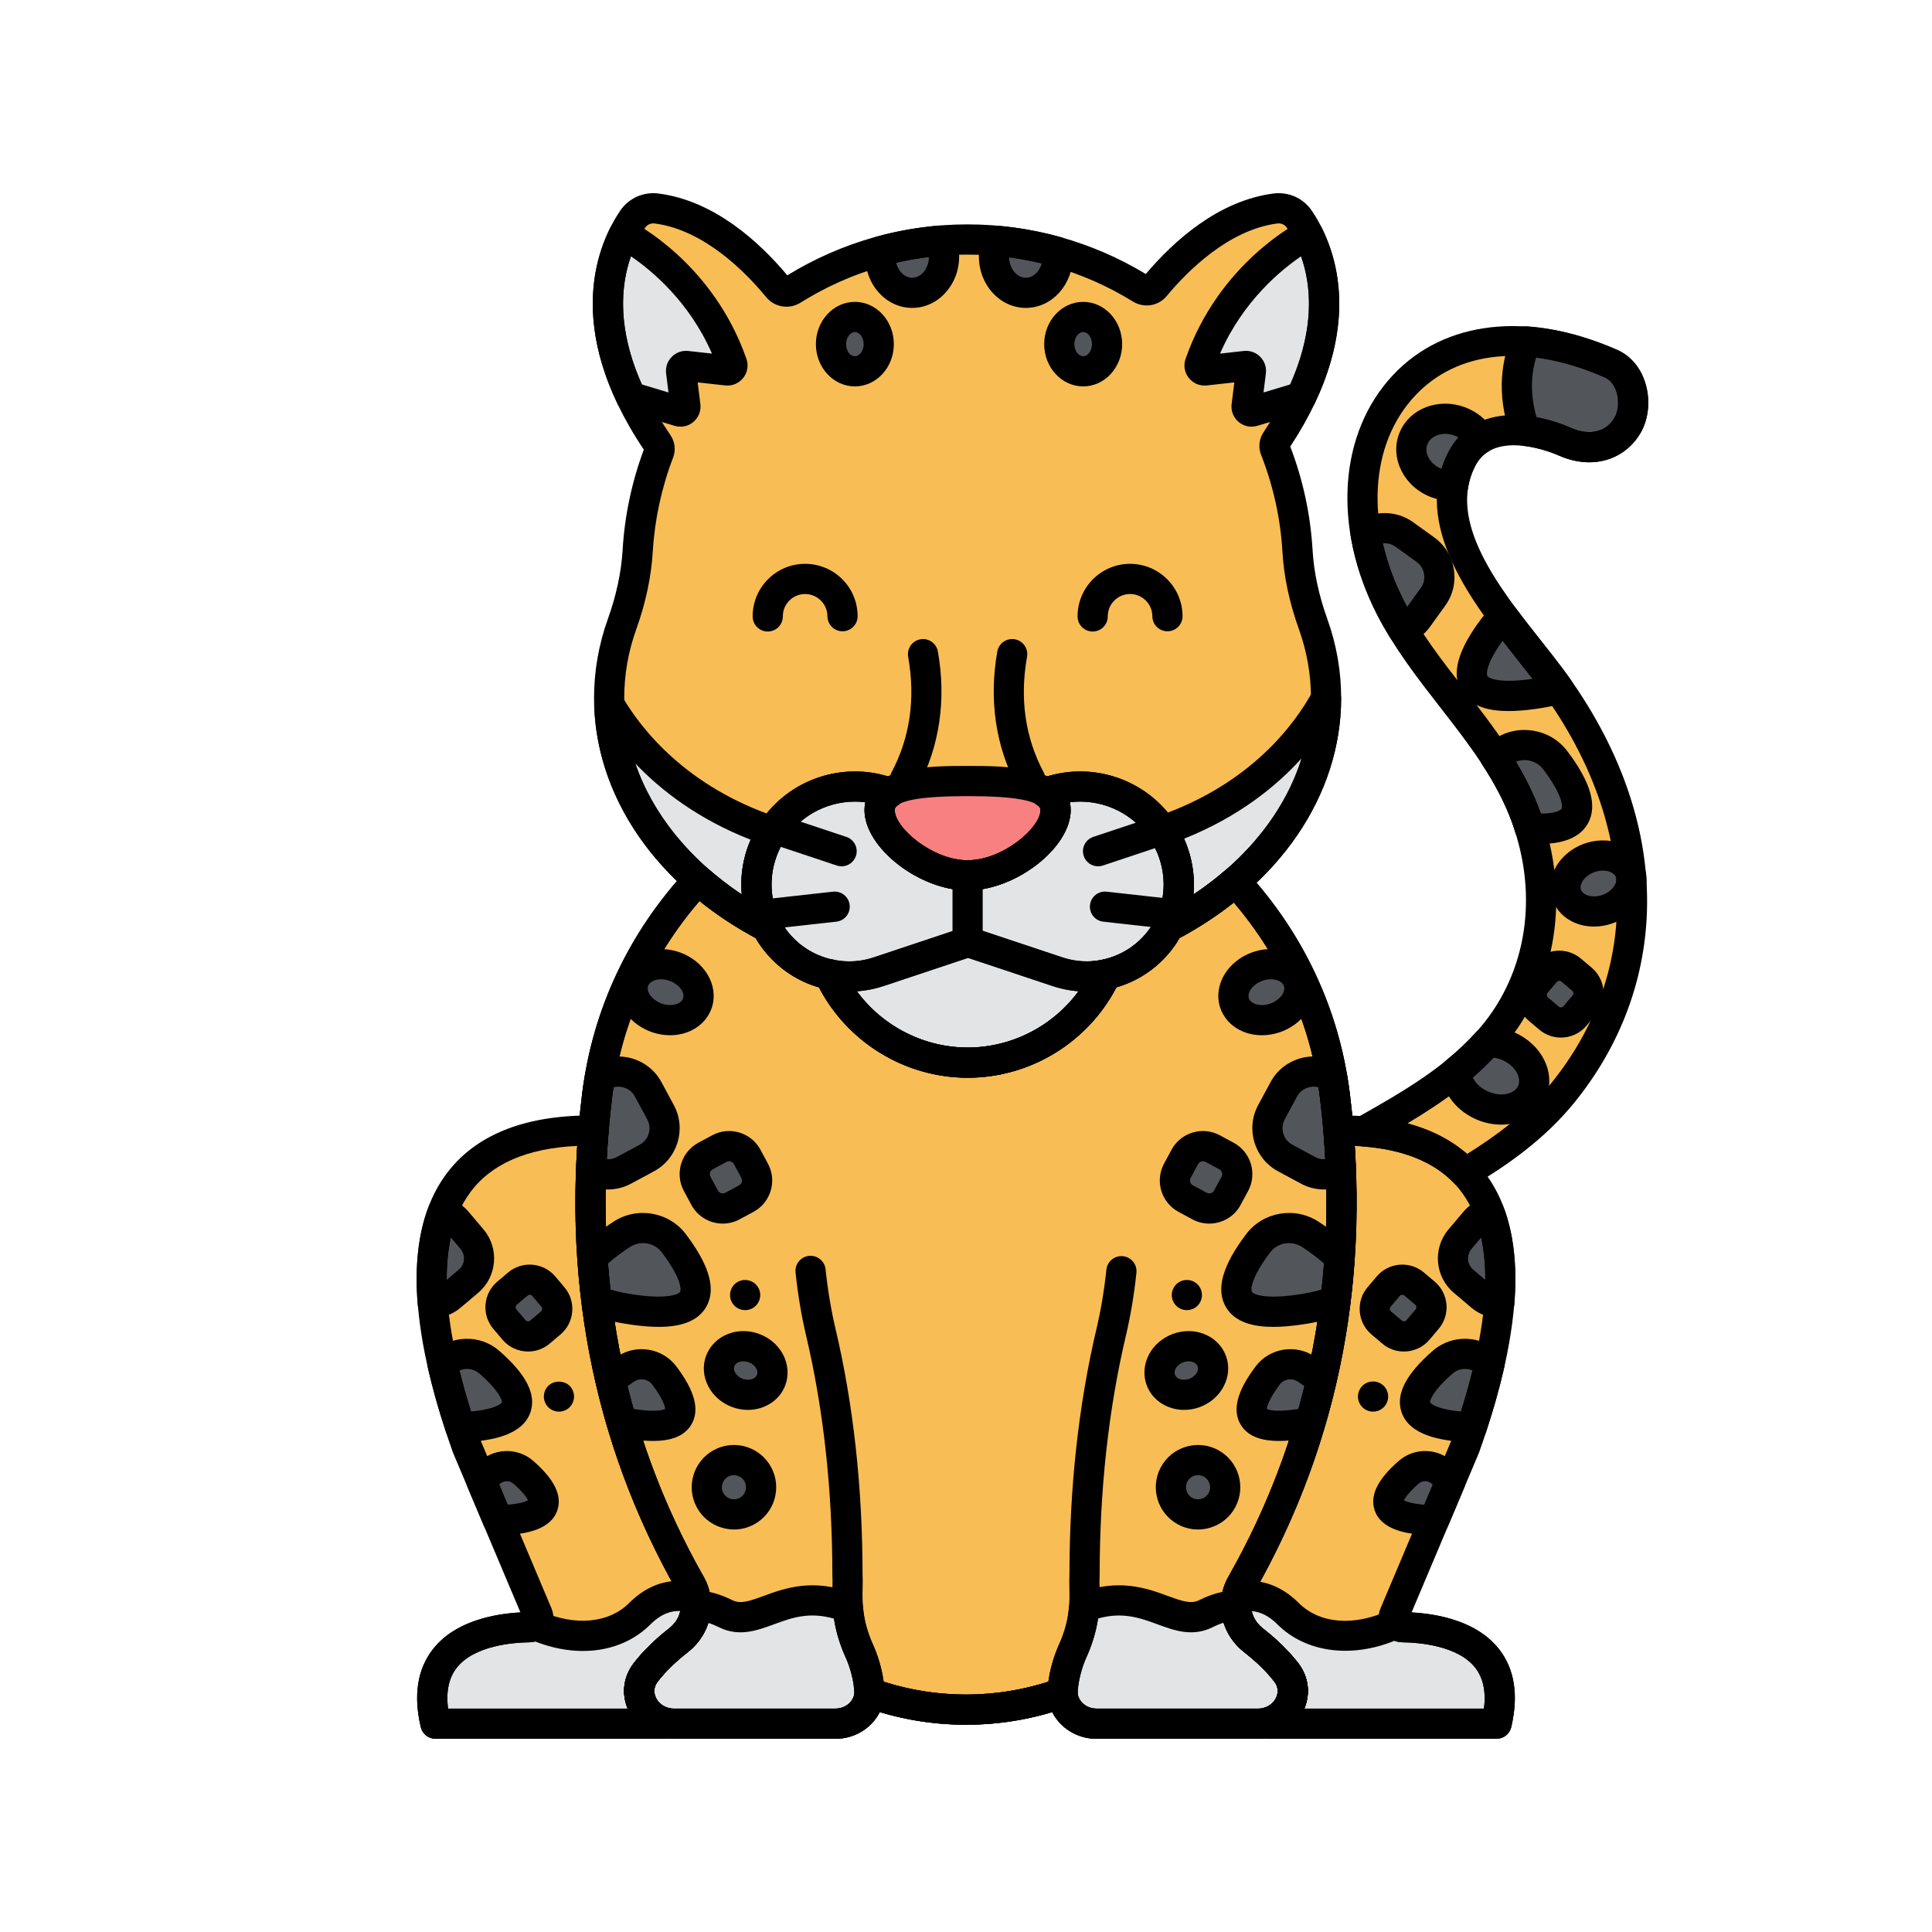 <svg enable-background="new 0 0 512 512" height="100" viewBox="-32 -32 320 320" width="100" xmlns="http://www.w3.org/2000/svg"><path d="m200.342 237.517c-1.088-.014-1.809-1.135-1.386-2.138l11.67-27.648c15.488-43.468-2.486-52.659-20.935-52.48 1.851 22.297-1.088 48.777-16.049 75.125-1.786 3.145-.929 7.031 1.979 9.303 1.823 1.425 3.803 3.223 5.418 5.304 2.428 3.128.533 7.397-3.148 8.326l.189.19h37.796c3.348-14.28-9.99-15.908-15.534-15.982z" fill="#f9bd55"/><path d="m66.309 155.252c-18.45-.179-36.423 9.011-20.935 52.48l11.67 27.648c.423 1.003-.297 2.123-1.386 2.138-5.544.074-18.882 1.702-15.533 15.982h37.795l.189-.19c-3.681-.929-5.576-5.198-3.148-8.326 1.615-2.081 3.595-3.879 5.418-5.304 2.907-2.272 3.764-6.158 1.979-9.303-14.961-26.348-17.9-52.828-16.049-75.125z" fill="#f9bd55"/><path d="m175.621 239.679c-2.907-2.272-3.764-6.158-1.979-9.303 16.306-28.717 18.338-57.588 15.443-81.023-1.634-13.227-7.477-25.551-16.469-35.335-3.274 2.834-6.994 5.356-11.082 7.492-.297.568-.621 1.127-.998 1.662-2.459 3.494-6.111 5.667-10.04 6.333l-.023.023c.235-.037.469-.072.702-.12-4.103 8.799-13.011 14.596-22.897 14.596-9.836 0-18.788-5.763-22.907-14.623-3.675-.789-7.058-2.912-9.378-6.209-.377-.536-.702-1.094-.999-1.663 0 0 0 .001.001.002-4.209-2.2-8.028-4.808-11.372-7.746-9.127 9.825-15.06 22.249-16.708 35.592-2.894 23.437-.862 52.307 15.443 81.021 1.786 3.145.928 7.031-1.979 9.303-1.823 1.425-3.803 3.223-5.418 5.304-2.738 3.527.017 8.516 4.637 8.516h26.778c2.996 0 5.349-2.175 5.638-4.851.009-.083.035-.162.04-.246.632.227 1.27.44 1.915.641.202.063.405.116.607.176.445.132.889.265 1.339.385.227.06.457.11.685.167.427.106.854.215 1.286.31.244.054.49.097.735.146.417.085.833.172 1.254.246.273.048.548.084.822.127.393.062.785.127 1.182.179.337.044.676.075 1.014.112.334.036.665.079 1.001.108.499.044.998.072 1.497.099.178.01.354.027.533.034 1.38.061 2.763.061 4.143 0 .198-.009.393-.027.591-.038.481-.027.962-.054 1.442-.096.329-.029.653-.07.98-.105.345-.038.691-.069 1.036-.115.386-.051.768-.115 1.151-.174.285-.044.57-.083.854-.132.411-.072.818-.157 1.225-.24.255-.052.51-.097.764-.152.426-.094.847-.201 1.269-.306.234-.058.469-.11.702-.172.451-.12.895-.253 1.34-.385.202-.06.406-.113.607-.176.645-.201 1.284-.415 1.917-.641.02.101.032.167.04.239.285 2.68 2.639 4.859 5.638 4.859h26.778c4.621 0 7.375-4.989 4.637-8.516-1.615-2.082-3.594-3.88-5.417-5.305z" fill="#f9bd55"/><path d="m181.039 244.983c-1.615-2.081-3.595-3.879-5.418-5.304-1.868-1.46-2.884-3.586-2.902-5.755-1.335.014-2.988.353-4.97 1.344-5.396 2.698-9.999-4.976-20.181-1.057-.156 2.026-.622 4.45-1.93 7.324-.841 1.849-1.631 4.647-1.653 7.104.285 2.68 2.639 4.859 5.638 4.859h26.778c4.621.001 7.376-4.988 4.638-8.515z" fill="#e3e4e5"/><path d="m110.362 241.536c-1.301-2.858-1.768-5.269-1.926-7.289-10.246-4.001-14.861 3.727-20.273 1.021-1.937-.969-3.563-1.316-4.882-1.345-.017 2.168-1.033 4.296-2.902 5.756-1.823 1.425-3.803 3.223-5.418 5.304-2.738 3.527.017 8.516 4.637 8.516h26.778c2.996 0 5.35-2.174 5.638-4.851-.022-2.587-.862-5.376-1.652-7.112z" fill="#e3e4e5"/><path d="m200.342 237.517c-.484-.006-.888-.238-1.158-.575-6.811 3.22-13.69 2.481-17.844-1.673-3.311-3.311-6.612-3.156-8.508-2.653-.472 2.594.543 5.31 2.788 7.064 1.823 1.425 3.803 3.223 5.418 5.304 2.428 3.128.533 7.397-3.148 8.326l.189.19h37.796c3.349-14.281-9.989-15.909-15.533-15.983z" fill="#e3e4e5"/><path d="m80.379 239.679c2.181-1.704 3.208-4.316 2.832-6.842-1.676-.615-5.45-1.345-9.227 2.432-4.058 4.058-10.718 4.854-17.374 1.887-.255.215-.58.357-.953.362-5.544.074-18.882 1.702-15.533 15.982h37.796l.189-.19c-3.681-.929-5.576-5.198-3.148-8.326 1.616-2.082 3.595-3.88 5.418-5.305z" fill="#e3e4e5"/><path d="m210.148 43.982c3.314-6.394 11.549-5.238 17.13-2.79 3.736 1.639 8.011 1.066 10.261-2.691 1.896-3.165 1.012-8.637-2.691-10.261-31.924-14.004-50.346 13.514-36.497 40.493 6.328 12.327 17.646 21.432 22.442 34.67 4.444 12.266 2.956 26.092-5.608 36.287-5.71 6.798-13.527 11.271-21.369 15.698 6.491.487 12.602 2.406 16.844 6.886 5.933-3.589 11.567-7.588 16.112-13.167 14.408-17.685 17.009-43.359-1.923-68.833-7.221-9.717-21.157-23.837-14.701-36.292z" fill="#f9bd55"/><g fill="#52565b"><path d="m177.98 195.816c-2.908 3.846-5.749 9.626 4.995 8.091.773-.11 1.456-.239 2.072-.38.68-2.322 1.278-4.632 1.811-6.93-.792-.67-1.676-1.304-2.523-1.859-2.072-1.357-4.861-.898-6.355 1.078z"/><path d="m185.035 172.455c-2.816-1.845-6.607-1.222-8.638 1.464-3.952 5.228-7.815 13.084 6.789 10.998 2.675-.382 4.626-.909 6.008-1.535.294-2.389.517-4.755.676-7.095-1.346-1.39-3.146-2.725-4.835-3.832z"/><path d="m224.85 80.275c-2.2-2.96-5.023-6.331-7.703-9.937-.661.403-1.258.93-1.751 1.582-3.952 5.228-7.815 13.084 6.789 10.998 1.565-.224 2.876-.498 3.977-.812-.428-.611-.858-1.221-1.312-1.831z"/><ellipse cx="164.49" cy="195" rx="4.5" ry="3.956" transform="matrix(.938 -.347 .347 .938 -57.448 69.2)"/><path d="m180.64 148.425-2.046 3.798c-1.459 2.708-.437 6.117 2.271 7.575l3.798 2.046c1.754.945 3.8.844 5.422-.077-.161-4.276-.506-8.426-.999-12.415-.123-.997-.278-1.986-.448-2.971l-.422-.227c-2.709-1.458-6.118-.436-7.576 2.271z"/><path d="m171.15 159.48-2.305-1.242c-1.644-.885-3.713-.265-4.598 1.378l-1.242 2.305c-.885 1.644-.265 3.713 1.378 4.598l2.305 1.242c1.644.885 3.713.265 4.598-1.378l1.242-2.305c.886-1.643.265-3.712-1.378-4.598z"/><path d="m168.568 210.372c-2.179-1.174-4.921-.351-6.095 1.827-1.174 2.179-.352 4.921 1.827 6.095 2.179 1.174 4.921.352 6.095-1.827 1.173-2.179.351-4.922-1.827-6.095z"/><path d="m178.912 127.712c-2.938-.195-5.863 1.725-6.498 4.267-.636 2.541 1.248 4.78 4.186 4.975 2.938.195 5.863-1.725 6.498-4.267.637-2.541-1.247-4.78-4.186-4.975z"/><path d="m220.417 143.093c-1.594-1.695-3.932-2.554-6.094-2.46-1.579 1.759-3.297 3.364-5.123 4.85.043 1.287.597 2.635 1.686 3.794 2.405 2.559 6.517 3.261 9.138 1.561 2.622-1.701 2.798-5.186.393-7.745z"/><path d="m233.912 109.712c-2.938-.195-5.863 1.725-6.498 4.267-.636 2.541 1.248 4.78 4.186 4.975 2.938.195 5.863-1.725 6.498-4.267.637-2.541-1.247-4.78-4.186-4.975z"/><path d="m201.336 211.844c-3.217 2.796-6.73 7.277 2.844 7.911.489.032.93.044 1.351.047l2.708-6.417c-.395-.457-.802-.903-1.21-1.313-1.543-1.553-4.04-1.665-5.693-.228z"/><path d="m210.829 204.366c.331.022.623.027.931.04 1.242-3.761 2.213-7.245 2.948-10.477-.002-.002-.004-.004-.005-.005-2.099-2.11-5.493-2.263-7.74-.31-4.373 3.8-9.148 9.891 3.866 10.752z"/><path d="m212.287 170.334-2.463 2.912c-1.756 2.076-1.494 5.212.582 6.968l2.912 2.464c.878.743 1.945 1.116 3.017 1.151.503-6.205-.154-11.135-1.648-15.042-.907.259-1.749.777-2.4 1.547z"/><path d="m204.023 182.193-1.794-1.517c-1.279-1.082-3.21-.92-4.292.358l-1.517 1.794c-1.082 1.279-.92 3.21.358 4.292l1.794 1.518c1.279 1.082 3.21.92 4.292-.358l1.517-1.794c1.082-1.28.92-3.211-.358-4.293z"/><path d="m230.023 130.193-1.794-1.517c-1.279-1.082-3.21-.92-4.292.358l-1.517 1.794c-1.082 1.279-.92 3.21.358 4.292l1.794 1.518c1.279 1.082 3.21.92 4.292-.358l1.517-1.794c1.082-1.28.92-3.211-.358-4.293z"/><path d="m54.664 211.844c-1.653-1.437-4.149-1.324-5.694.228-.408.41-.815.857-1.21 1.314l2.708 6.417c.421-.003.862-.015 1.351-.047 9.575-.635 6.062-5.116 2.845-7.912z"/><path d="m44.24 204.406c.308-.012.6-.018.931-.04 13.014-.861 8.239-6.952 3.866-10.753-2.247-1.953-5.64-1.8-7.74.31-.002.002-.004.004-.005.006.735 3.232 1.707 6.715 2.948 10.477z"/><path d="m42.683 182.677 2.912-2.464c2.076-1.756 2.338-4.891.582-6.968l-2.464-2.912c-.651-.77-1.493-1.288-2.4-1.548-1.494 3.907-2.151 8.837-1.648 15.042 1.073-.034 2.14-.407 3.018-1.15z"/><path d="m51.977 182.193 1.794-1.517c1.279-1.082 3.21-.92 4.292.358l1.517 1.794c1.082 1.279.92 3.21-.358 4.292l-1.794 1.518c-1.279 1.082-3.21.92-4.292-.358l-1.517-1.794c-1.082-1.28-.92-3.211.358-4.293z"/><path d="m78.02 195.816c-1.494-1.976-4.283-2.435-6.355-1.077-.847.555-1.731 1.188-2.522 1.858.532 2.298 1.13 4.608 1.811 6.93.616.141 1.299.269 2.072.379 10.743 1.536 7.902-4.245 4.994-8.09z"/><path d="m66.131 176.286c.16 2.34.382 4.707.676 7.097 1.382.626 3.332 1.153 6.007 1.535 14.604 2.086 10.742-5.771 6.789-10.998-2.031-2.686-5.822-3.31-8.638-1.464-1.689 1.106-3.488 2.441-4.834 3.83z"/><path d="m216.965 92.455c-.437.286-.88.588-1.322.902 2.043 3.143 3.843 6.438 5.15 10.045.215.594.404 1.194.591 1.795 11.538.814 7.919-6.384 4.218-11.278-2.03-2.686-5.821-3.309-8.637-1.464z"/><ellipse cx="91.51" cy="195" rx="3.956" ry="4.5" transform="matrix(.347 -.938 .938 .347 -123.128 213.154)"/><path d="m205.987 48.029c.898.332 1.813.462 2.691.423.238-1.507.707-3.001 1.469-4.471.783-1.511 1.848-2.589 3.081-3.339-.724-1.238-1.921-2.278-3.455-2.846-3.214-1.189-6.667.137-7.713 2.963-1.045 2.826.713 6.081 3.927 7.27z"/><path d="m71.337 161.846 3.798-2.046c2.708-1.459 3.73-4.868 2.271-7.575l-2.046-3.798c-1.459-2.708-4.868-3.729-7.575-2.271l-.421.227c-.171.986-.325 1.977-.449 2.974-.492 3.989-.838 8.138-.999 12.413 1.623.919 3.668 1.02 5.421.076z"/><path d="m198.352 68.733c.619 1.205 1.296 2.372 1.999 3.522.963-.377 1.836-1.014 2.482-1.912l2.522-3.501c1.798-2.496 1.227-6.008-1.269-7.806l-3.501-2.522c-1.947-1.403-4.504-1.346-6.392-.075.674 4.01 2.036 8.158 4.159 12.294z"/><path d="m84.85 159.48 2.305-1.242c1.644-.885 3.713-.265 4.598 1.378l1.242 2.305c.885 1.644.265 3.713-1.378 4.598l-2.305 1.242c-1.644.885-3.713.265-4.598-1.378l-1.242-2.305c-.886-1.643-.265-3.712 1.378-4.598z"/><path d="m87.432 210.372c2.179-1.174 4.921-.351 6.095 1.827 1.174 2.179.352 4.921-1.827 6.095-2.179 1.174-4.921.352-6.095-1.827-1.173-2.179-.351-4.922 1.827-6.095z"/><path d="m77.088 127.712c2.938-.195 5.863 1.725 6.498 4.267.636 2.541-1.248 4.78-4.186 4.975-2.938.195-5.863-1.725-6.498-4.267-.637-2.541 1.247-4.78 4.186-4.975z"/><path d="m234.848 28.24c-5.064-2.222-9.788-3.395-14.098-3.695-1.322 3.04-2.529 8.207-.158 14.807 2.337.256 4.681.961 6.684 1.84 3.736 1.639 8.011 1.066 10.261-2.691 1.898-3.165 1.014-8.637-2.689-10.261z"/></g><path d="m185.492 71.365c-1.398-3.895-2.338-7.938-2.579-12.069-.347-5.929-1.634-11.605-3.713-16.882-.186-.472-.126-1.005.156-1.427 12.871-19.238 6.989-32.053 3.85-36.684-.883-1.304-2.424-1.97-3.986-1.767-8.709 1.135-15.84 8.012-19.889 12.887-.594.715-1.609.863-2.4.374-8.339-5.154-18.155-8.132-28.667-8.132-10.655 0-20.592 3.064-29.002 8.347-.795.499-1.822.35-2.418-.374-4.014-4.885-11.225-11.95-20.065-13.102-1.562-.204-3.103.463-3.986 1.767-3.165 4.67-9.112 17.665 4.188 37.174.285.418.35.948.169 1.42-1.96 5.116-3.185 10.597-3.529 16.316-.25 4.158-1.176 8.229-2.583 12.149-1.398 3.894-2.146 7.996-2.146 12.233 0 15.775 10.352 29.684 26.102 37.915-2.741-5.249-2.115-11.752 1.47-16.617 4.356-5.911 12.078-8.132 18.846-5.585-1.011.69-1.62 1.614-1.62 2.874 0 4.474 7.472 10.801 14.574 10.801s14.573-6.327 14.573-10.801c0-1.261-.609-2.185-1.62-2.874 6.768-2.547 14.49-.326 18.846 5.585 3.585 4.865 4.211 11.369 1.47 16.617 15.751-8.231 26.103-22.14 26.103-37.915.001-4.236-.747-8.337-2.144-12.23z" fill="#f9bd55"/><ellipse cx="147.407" cy="25" fill="#52565b" rx="3.956" ry="4.5"/><path d="m132.637 10.5c0 3.314 2.362 6 5.275 6s5.275-2.686 5.275-6c0-.263-.02-.521-.049-.775-3.213-.909-6.547-1.527-9.97-1.833-.337.79-.531 1.672-.531 2.608z" fill="#52565b"/><ellipse cx="109.593" cy="25" fill="#52565b" rx="3.956" ry="4.5"/><path d="m113.813 10.5c0 3.314 2.362 6 5.275 6s5.275-2.686 5.275-6c0-.952-.2-1.849-.547-2.649-3.411.276-6.731.868-9.936 1.744-.04.296-.067.597-.067.905z" fill="#52565b"/><path d="m184.72 6.915-.19-.018s-12.53 6.263-17.803 21.37c-.199.571.279 1.157.881 1.09l6.667-.741c.532-.059.98.395.914.927l-.712 5.696c-.074.594.487 1.069 1.06.896l7.961-2.388c5.986-12.611 3.726-21.773 1.222-26.832z" fill="#e3e4e5"/><path d="m81.523 35.238-.712-5.696c-.066-.532.381-.986.914-.927l6.667.741c.601.067 1.08-.519.881-1.09-5.272-15.106-17.803-21.369-17.803-21.369l-.189.018c-2.503 5.06-4.754 14.224 1.232 26.835l7.949 2.385c.574.172 1.135-.303 1.061-.897z" fill="#e3e4e5"/><path d="m142.838 102.182c0 4.474-7.472 10.801-14.573 10.801s-14.573-6.327-14.573-10.801 7.472-4.819 14.573-4.819 14.573.345 14.573 4.819z" fill="#f98080"/><path d="m160.064 104.893c-4.356-5.911-12.078-8.132-18.846-5.585 1.011.69 1.62 1.614 1.62 2.874 0 4.474-7.472 10.801-14.573 10.801s-14.573-6.327-14.573-10.801c0-1.261.609-2.185 1.62-2.874-6.768-2.547-14.49-.326-18.846 5.585-3.973 5.391-4.326 12.802-.472 18.279 3.987 5.665 11.103 7.894 17.467 5.773l14.804-4.935 14.804 4.935c6.364 2.121 13.48-.108 17.467-5.772 3.855-5.478 3.501-12.888-.472-18.28z" fill="#e3e4e5"/><path d="m143.221 128.944-14.804-4.935-14.804 4.935c-2.717.906-5.569 1.012-8.258.403 4.007 8.652 12.762 14.657 22.924 14.657 10.138 0 18.877-5.977 22.897-14.596-2.601.533-5.34.408-7.955-.464z" fill="#e3e4e5"/><path d="m187.635 83.679c-3.173 5.83-10.872 16.319-27.101 21.901 3.158 4.779 3.614 10.924 1 15.93 15.723-8.216 26.064-22.091 26.101-37.831z" fill="#e3e4e5"/><path d="m94.995 121.51c-2.589-4.957-2.17-11.033.904-15.791-15.64-5.249-23.479-15.045-26.985-21.065.452 15.336 10.684 28.81 26.081 36.856z" fill="#e3e4e5"/><path d="m215.875 255.999h-37.795c-.667 0-1.305-.266-1.774-.739l-.189-.19c-.633-.637-.875-1.565-.634-2.43.24-.865.926-1.535 1.797-1.754 1.029-.26 1.874-1.016 2.203-1.972.202-.587.293-1.479-.419-2.397-1.275-1.643-2.951-3.28-4.981-4.867-3.9-3.047-4.999-8.307-2.614-12.507 12.649-22.276 17.941-47.067 15.731-73.683-.058-.692.175-1.377.644-1.891.468-.514 1.128-.809 1.823-.816 11.554-.089 19.836 3.265 24.662 10.037 6.62 9.291 6.167 24.694-1.347 45.782-.016.045-.033.089-.052.133l-11.127 26.362c4.334.238 10.843 1.427 14.492 6.093 2.574 3.292 3.252 7.636 2.016 12.911-.267 1.129-1.275 1.928-2.436 1.928zm-31.839-5h29.756c.352-2.818-.129-5.087-1.438-6.76-2.896-3.705-9.389-4.187-12.046-4.222-1.341-.018-2.58-.7-3.314-1.824-.738-1.129-.865-2.544-.341-3.786l11.642-27.582c6.911-19.423 7.571-33.263 1.961-41.135-3.465-4.862-9.471-7.512-17.871-7.893 1.717 26.597-3.852 51.417-16.57 73.813-1.169 2.059-.616 4.566 1.344 6.099 2.355 1.84 4.325 3.772 5.853 5.74 1.602 2.064 2.038 4.648 1.196 7.092-.052.155-.109.308-.172.458zm16.34-15.982h.002c-.001.001-.001 0-.002 0z"/><path d="m77.92 255.999h-37.795c-1.161 0-2.169-.799-2.434-1.929-1.237-5.274-.559-9.618 2.016-12.911 3.648-4.667 10.157-5.855 14.492-6.093l-11.127-26.362c-.019-.044-.036-.088-.052-.133-7.514-21.088-7.967-36.491-1.347-45.782 4.826-6.772 13.119-10.119 24.662-10.037.695.007 1.355.302 1.823.816s.701 1.199.644 1.891c-2.21 26.616 3.083 51.407 15.731 73.683 2.385 4.2 1.286 9.46-2.613 12.507-2.031 1.586-3.707 3.224-4.983 4.867-.712.917-.621 1.81-.418 2.396.33.957 1.174 1.712 2.204 1.972.871.22 1.558.89 1.797 1.756.24.866-.003 1.794-.637 2.431l-.189.19c-.471.473-1.109.738-1.774.738zm-35.712-5h29.756c-.062-.15-.12-.303-.173-.458-.842-2.443-.406-5.028 1.196-7.091 1.529-1.97 3.499-3.901 5.854-5.741 1.96-1.532 2.513-4.04 1.344-6.098-12.718-22.397-18.287-47.216-16.57-73.813-8.401.381-14.405 3.031-17.871 7.893-5.609 7.873-4.949 21.712 1.961 41.135l11.642 27.582c.524 1.242.397 2.658-.341 3.786-.734 1.124-1.974 1.806-3.314 1.824-2.658.035-9.15.517-12.047 4.222-1.309 1.672-1.79 3.941-1.437 6.759z"/><path d="m128.265 115.484c-7.979 0-17.074-7.086-17.074-13.302 0-7.319 10.688-7.319 17.074-7.319s17.073 0 17.073 7.319c0 6.216-9.095 13.302-17.073 13.302zm0-15.621c-8.012 0-12.074.78-12.074 2.319 0 2.903 6.206 8.302 12.074 8.302 5.867 0 12.073-5.398 12.073-8.302 0-1.538-4.062-2.319-12.073-2.319z"/><path d="m147.982 132.248c-1.896 0-3.819-.304-5.704-.932l-14.014-4.671-14.014 4.671c-7.55 2.517-15.708-.178-20.302-6.705-4.417-6.277-4.215-14.796.503-21.2 4.967-6.741 13.905-9.391 21.74-6.442.873.329 1.49 1.116 1.602 2.042.111.926-.303 1.837-1.074 2.363-.528.36-.528.599-.528.809 0 2.903 6.206 8.302 12.074 8.302 5.867 0 12.073-5.398 12.073-8.302 0-.21 0-.448-.528-.809-.771-.526-1.185-1.437-1.074-2.363s.729-1.714 1.602-2.042c7.834-2.947 16.772-.299 21.739 6.442 4.719 6.404 4.921 14.924.503 21.201-3.447 4.895-8.901 7.636-14.598 7.636zm-19.717-10.739c.267 0 .534.043.791.128l14.804 4.935c5.438 1.813 11.318-.131 14.632-4.839 3.178-4.515 3.001-10.687-.44-15.357-3.002-4.074-7.982-6.11-12.854-5.496.103.465.14.907.14 1.302 0 6.216-9.095 13.302-17.073 13.302-7.979 0-17.074-7.086-17.074-13.302 0-.396.037-.837.14-1.302-4.871-.614-9.852 1.422-12.853 5.496-3.441 4.67-3.618 10.841-.44 15.356 3.313 4.708 9.194 6.652 14.632 4.84l14.804-4.935c.256-.085.524-.128.791-.128z"/><path d="m128.265 126.414c-1.381 0-2.5-1.119-2.5-2.5v-9.184c0-1.381 1.119-2.5 2.5-2.5s2.5 1.119 2.5 2.5v9.184c0 1.38-1.119 2.5-2.5 2.5z"/><path d="m128.278 146.504c-10.772 0-20.661-6.322-25.193-16.106-.4-.865-.274-1.881.324-2.623.6-.741 1.568-1.077 2.497-.867 2.301.521 4.692.405 6.916-.336l14.804-4.935c.513-.171 1.068-.171 1.581 0l14.804 4.935c2.131.71 4.434.843 6.66.386.926-.193 1.879.158 2.465.899.585.742.703 1.75.304 2.606-4.544 9.745-14.42 16.041-25.162 16.041zm-18.353-14.313c4.239 5.766 11.048 9.312 18.353 9.312 7.31 0 14.13-3.556 18.369-9.334-1.433-.113-2.85-.398-4.217-.854l-14.014-4.671-14.014 4.671c-1.453.485-2.958.778-4.477.876z"/><path d="m117.867 99.61c-.396 0-.798-.094-1.173-.293-1.219-.649-1.681-2.163-1.032-3.382 3.064-5.756 3.992-12.199 2.759-19.149-.241-1.359.665-2.657 2.025-2.898 1.356-.243 2.657.665 2.898 2.025 1.413 7.964.283 15.7-3.268 22.372-.45.843-1.315 1.325-2.209 1.325z"/><path d="m138.663 99.61c-.894 0-1.759-.481-2.209-1.326-3.551-6.672-4.681-14.408-3.268-22.372.241-1.36 1.539-2.269 2.898-2.025 1.36.241 2.266 1.539 2.025 2.898-1.233 6.95-.305 13.393 2.759 19.149.648 1.219.187 2.733-1.032 3.382-.375.2-.777.294-1.173.294z"/><path d="m95.163 72.6c-1.377 0-2.496-1.114-2.5-2.492-.015-4.793 3.872-8.705 8.664-8.721 4.84.002 8.706 3.872 8.721 8.665.004 1.381-1.111 2.504-2.492 2.508-.003 0-.006 0-.008 0-1.377 0-2.496-1.114-2.5-2.492-.007-2.036-1.659-3.67-3.705-3.681-2.036.007-3.687 1.669-3.68 3.705.004 1.381-1.111 2.503-2.492 2.508-.003 0-.006 0-.008 0z"/><path d="m148.981 72.6c-1.377 0-2.496-1.114-2.5-2.492-.015-4.793 3.872-8.705 8.665-8.721h.028c4.781 0 8.677 3.881 8.693 8.665.004 1.381-1.111 2.504-2.492 2.508-.003 0-.006 0-.008 0-1.377 0-2.496-1.114-2.5-2.492-.007-2.032-1.662-3.681-3.693-3.681-.004 0-.008 0-.012 0-2.036.007-3.687 1.669-3.681 3.705.004 1.381-1.111 2.503-2.492 2.508-.002 0-.005 0-.008 0z"/><path d="m149.872 111.49c-1.047 0-2.022-.662-2.371-1.71-.437-1.31.271-2.726 1.581-3.162l10.332-3.444c1.308-.437 2.725.271 3.162 1.581s-.271 2.726-1.581 3.162l-10.332 3.444c-.263.087-.529.129-.791.129z"/><path d="m161.355 121.822c-.092 0-.185-.005-.279-.015l-10.332-1.148c-1.372-.153-2.361-1.389-2.208-2.761.152-1.372 1.381-2.356 2.761-2.208l10.332 1.148c1.372.153 2.361 1.389 2.208 2.761-.142 1.277-1.225 2.223-2.482 2.223z"/><path d="m107.396 111.49c-.262 0-.529-.042-.791-.129l-10.332-3.444c-1.31-.437-2.018-1.852-1.581-3.162s1.854-2.016 3.162-1.581l10.332 3.444c1.31.437 2.018 1.852 1.581 3.162-.349 1.047-1.325 1.71-2.371 1.71z"/><path d="m95.913 121.822c-1.257 0-2.34-.945-2.482-2.224-.152-1.373.836-2.608 2.208-2.761l10.332-1.148c1.373-.148 2.608.836 2.761 2.208.152 1.373-.836 2.608-2.208 2.761l-10.332 1.148c-.094.011-.187.016-.279.016z"/><path d="m176.401 255.999h-26.778c-3.213 0-6.012-1.791-7.35-4.416-9.266 2.783-19.281 2.783-28.547 0-1.338 2.624-4.139 4.416-7.349 4.416h-26.778c-3.211 0-6.062-1.746-7.437-4.555-1.303-2.662-.995-5.65.825-7.994 1.528-1.968 3.497-3.9 5.854-5.741 1.96-1.532 2.513-4.04 1.344-6.098-14.141-24.902-19.439-52.68-15.75-82.562 1.705-13.809 7.707-26.599 17.357-36.987.921-.992 2.465-1.069 3.481-.176 3.193 2.806 6.831 5.286 10.811 7.373.467.226.868.598 1.126 1.093.279.535.55.987.828 1.382 1.879 2.669 4.67 4.518 7.858 5.203.767.165 1.412.679 1.742 1.39 3.722 8.005 11.824 13.177 20.64 13.177 7.664 0 14.791-3.91 18.967-10.19-.335-.391-.554-.888-.596-1.44-.103-1.373.923-2.571 2.296-2.68 3.838-.304 7.317-2.294 9.546-5.46.276-.392.546-.844.827-1.38.236-.453.605-.822 1.058-1.059 3.892-2.033 7.459-4.444 10.603-7.166 1.021-.885 2.562-.797 3.477.198 9.503 10.34 15.419 23.038 17.109 36.72 3.691 29.881-1.608 57.66-15.75 82.564-1.169 2.059-.616 4.566 1.344 6.099 2.356 1.84 4.325 3.772 5.854 5.741 1.819 2.344 2.128 5.332.825 7.994-1.375 2.808-4.225 4.554-7.437 4.554zm-32.454-10.103c1.321 0 2.42 1.027 2.495 2.354.086 1.542 1.484 2.749 3.182 2.749h26.778c1.539 0 2.531-.906 2.947-1.754.265-.542.58-1.615-.284-2.729-1.275-1.643-2.951-3.28-4.982-4.867-3.899-3.047-4.999-8.308-2.613-12.507 13.599-23.95 18.691-50.691 15.136-79.482-1.466-11.871-6.382-22.946-14.256-32.174-2.755 2.182-5.764 4.153-8.98 5.883-.257.448-.517.858-.786 1.241-2.379 3.38-5.789 5.793-9.664 6.916-4.749 9.137-14.293 14.979-24.639 14.979-10.349 0-19.89-5.841-24.639-14.982-3.917-1.128-7.324-3.55-9.691-6.912-.271-.385-.53-.795-.787-1.243-3.338-1.795-6.452-3.851-9.292-6.132-8.003 9.278-12.993 20.44-14.473 32.426-3.555 28.792 1.537 55.533 15.135 79.48 2.385 4.2 1.286 9.46-2.613 12.507-2.032 1.587-3.708 3.224-4.982 4.867-.865 1.114-.549 2.188-.285 2.729.416.848 1.408 1.754 2.947 1.754h26.778c1.695 0 3.092-1.205 3.182-2.743.046-.787.46-1.506 1.117-1.94s1.482-.534 2.223-.267c9.677 3.474 20.373 3.492 30.056.052.283-.123.593-.194.92-.203.022-.002.046-.002.07-.002z"/><path d="m128 253.67c-5.307 0-10.615-.846-15.699-2.538-.132.015-.269.02-.406.013-1.324-.063-2.368-1.149-2.38-2.475-.02-2.229-.782-4.678-1.428-6.099-2.35-5.164-2.264-9.108-2.207-11.717.015-.675.027-1.258-.006-1.709-.004-.062-.007-.124-.007-.186 0-14.12-1.458-27.469-4.335-39.678-.789-3.346-1.383-6.885-1.765-10.52-.144-1.373.852-2.604 2.225-2.748 1.379-.14 2.604.852 2.748 2.225.36 3.425.918 6.754 1.658 9.896 2.959 12.559 4.463 26.265 4.469 40.738.043.661.028 1.356.012 2.09-.053 2.412-.118 5.412 1.759 9.538.686 1.506 1.413 3.728 1.723 6.044 8.852 2.834 18.425 2.834 27.278 0 .31-2.314 1.038-4.537 1.724-6.044 1.881-4.134 1.814-7.137 1.761-9.55-.017-.73-.032-1.422.011-2.078.006-14.477 1.509-28.183 4.469-40.738.737-3.126 1.292-6.438 1.652-9.844.145-1.373 1.373-2.365 2.749-2.224 1.373.145 2.369 1.375 2.224 2.749-.381 3.614-.973 7.136-1.758 10.467-2.876 12.205-4.335 25.555-4.335 39.678 0 .062-.002.124-.007.186-.033.444-.021 1.023-.005 1.694.058 2.611.146 6.558-2.208 11.732-.698 1.533-1.41 4.01-1.428 6.091-.012 1.327-1.059 2.414-2.385 2.475-.129.005-.258.001-.384-.012-5.092 1.696-10.406 2.544-15.719 2.544z"/><path d="m176.401 255.999h-26.778c-3.211 0-6.008-1.781-7.34-4.426l-.248.072c-.437.129-.873.259-1.314.376-.158.042-.319.08-.479.119l-.429.104c-.387.097-.774.193-1.166.279-.178.039-.355.073-.533.107l-.483.096c-.359.073-.718.146-1.08.209-.205.036-.411.066-.618.097l-.565.087c-.308.049-.616.098-.927.138-.266.035-.529.062-.793.09l-.611.067c-.239.027-.478.054-.719.075-.478.042-.956.069-1.434.097l-.308.02c-.132.01-.265.019-.398.025-1.45.063-2.918.064-4.364 0-.123-.005-.246-.014-.369-.023l-.19-.013c-.528-.029-1.053-.06-1.578-.105-.25-.022-.498-.05-.745-.079l-.62-.067c-.253-.026-.507-.053-.76-.086-.336-.044-.672-.097-1.009-.15l-.515-.08c-.195-.029-.391-.058-.585-.092-.381-.066-.758-.144-1.135-.221l-.447-.089c-.171-.033-.343-.066-.513-.104-.388-.085-.774-.181-1.16-.277l-.429-.105c-.163-.039-.326-.078-.488-.121-.442-.117-.882-.248-1.322-.378l-.235-.068c-1.334 2.646-4.131 4.426-7.339 4.426h-26.776c-3.211 0-6.062-1.746-7.437-4.555-1.303-2.662-.995-5.65.825-7.994 1.528-1.968 3.497-3.9 5.854-5.741 1.96-1.532 2.513-4.04 1.344-6.098-14.141-24.903-19.439-52.681-15.75-82.562 1.705-13.809 7.707-26.599 17.357-36.987.921-.992 2.465-1.069 3.481-.176 3.212 2.822 6.873 5.315 10.88 7.408.453.237.823.606 1.059 1.06.278.534.548.985.826 1.379 1.88 2.671 4.671 4.519 7.858 5.204.767.165 1.412.679 1.742 1.39 3.722 8.005 11.824 13.178 20.64 13.178 8.183 0 15.754-4.458 19.774-11.499-.169-.811.059-1.665.672-2.265.364-.356.852-.616 1.354-.701 3.425-.58 6.413-2.465 8.413-5.307.276-.392.546-.844.827-1.38.236-.453.605-.822 1.058-1.059 3.892-2.033 7.459-4.444 10.603-7.166 1.021-.885 2.562-.797 3.477.198 9.503 10.34 15.419 23.038 17.109 36.72 3.691 29.881-1.608 57.66-15.75 82.564-1.169 2.059-.616 4.566 1.344 6.098 2.356 1.841 4.326 3.772 5.854 5.741 1.82 2.345 2.128 5.333.825 7.994-1.376 2.81-4.225 4.556-7.437 4.556zm-32.456-10.098c.425 0 .849.108 1.228.322.633.356 1.079.971 1.223 1.683.041.205.062.336.076.481.158 1.483 1.513 2.611 3.151 2.611h26.778c1.539 0 2.531-.906 2.947-1.754.265-.542.581-1.616-.284-2.729-1.275-1.643-2.952-3.28-4.982-4.866-3.899-3.047-4.998-8.307-2.613-12.507 13.599-23.95 18.691-50.691 15.136-79.482-1.466-11.871-6.382-22.946-14.256-32.174-2.755 2.182-5.765 4.153-8.98 5.882-.257.448-.517.859-.787 1.242-2.375 3.374-5.753 5.775-9.656 6.901-4.747 9.145-14.295 14.993-24.647 14.993-10.349 0-19.89-5.842-24.639-14.982-3.917-1.128-7.324-3.549-9.69-6.911-.271-.384-.531-.795-.788-1.244-3.336-1.793-6.451-3.849-9.291-6.131-8.003 9.278-12.993 20.44-14.473 32.426-3.555 28.791 1.537 55.532 15.135 79.48 2.385 4.2 1.286 9.46-2.613 12.507-2.032 1.587-3.708 3.224-4.982 4.867-.865 1.114-.549 2.188-.285 2.729.416.848 1.408 1.754 2.947 1.754h26.778c1.636 0 2.992-1.126 3.152-2.62.01-.096.026-.194.045-.292.091-.72.491-1.368 1.102-1.771.657-.435 1.482-.536 2.224-.267.599.215 1.204.417 1.814.607l.575.166c.48.143.871.26 1.267.364l.846.208c.339.084.678.169 1.02.245.129.028.258.053.386.077l.504.101c.331.068.661.136.994.194.151.026.302.048.454.071l.572.088c.29.046.578.093.871.131.21.028.418.049.626.07l.673.074c.203.023.405.047.609.064.473.042.946.068 1.419.094l.503.033c1.302.058 2.622.058 3.924 0l.564-.037c.506-.029.933-.053 1.36-.09.196-.017.392-.04.587-.062l.661-.072c.221-.023.442-.046.663-.075.264-.035.529-.077.793-.119l.615-.095c.163-.024.326-.048.489-.077.317-.055.629-.12.942-.183l.537-.107c.136-.026.271-.052.407-.082.344-.076.686-.161 1.027-.247l.837-.205c.395-.104.783-.22 1.171-.336l.672-.195c.612-.191 1.218-.393 1.817-.608.274-.096.56-.145.845-.145z"/><path d="m176.401 255.999h-26.778c-4.201 0-7.694-3.05-8.124-7.095-.01-.095-.015-.191-.014-.287.027-3.002.987-6.161 1.877-8.117.998-2.192 1.542-4.251 1.713-6.479.074-.962.694-1.796 1.595-2.142 6.592-2.538 11.312-.805 14.758.459 2.498.917 3.864 1.364 5.204.694 2.093-1.046 4.132-1.587 6.061-1.608.645-.012 1.303.25 1.777.715s.743 1.1.749 1.764c.012 1.464.72 2.851 1.941 3.806 2.356 1.84 4.325 3.772 5.854 5.741 1.82 2.344 2.128 5.333.825 7.994-1.376 2.809-4.226 4.555-7.438 4.555zm-29.914-7.496c.221 1.432 1.545 2.496 3.136 2.496h26.778c1.539 0 2.531-.906 2.947-1.754.265-.542.58-1.615-.284-2.729-1.275-1.643-2.951-3.28-4.982-4.866-1.643-1.284-2.819-2.984-3.416-4.876-.577.177-1.178.421-1.798.731-3.335 1.667-6.298.579-9.163-.472-2.832-1.039-5.75-2.109-9.833-.958-.329 2.197-.975 4.336-1.958 6.497-.681 1.493-1.374 3.885-1.427 5.931z"/><path d="m106.377 255.999h-26.778c-3.211 0-6.062-1.746-7.437-4.555-1.303-2.662-.995-5.65.825-7.994 1.528-1.968 3.497-3.9 5.854-5.741 1.222-.955 1.929-2.342 1.941-3.806.005-.669.279-1.308.759-1.774s1.098-.74 1.796-.706c1.893.042 3.894.583 5.946 1.609 1.34.67 2.705.224 5.204-.694 3.466-1.272 8.215-3.015 14.86-.419.894.349 1.509 1.178 1.583 2.135.172 2.215.715 4.264 1.708 6.447.89 1.955 1.85 5.116 1.877 8.125.001.097-.004.194-.015.291-.435 4.037-3.927 7.082-8.123 7.082zm-21.05-19.202c-.599 1.883-1.772 3.573-3.408 4.852-2.032 1.587-3.708 3.224-4.982 4.867-.865 1.114-.549 2.188-.285 2.729.416.848 1.408 1.754 2.947 1.754h26.778c1.589 0 2.913-1.062 3.136-2.49-.054-2.185-.795-4.552-1.426-5.938-.979-2.153-1.624-4.284-1.954-6.47-4.132-1.197-7.072-.117-9.926.931-2.866 1.052-5.829 2.14-9.162.472-.592-.296-1.166-.532-1.718-.707z"/><path d="m215.875 255.999h-37.795c-.667 0-1.305-.266-1.774-.739l-.189-.19c-.633-.637-.875-1.565-.634-2.43.24-.865.926-1.535 1.797-1.754 1.029-.26 1.874-1.016 2.203-1.972.202-.587.293-1.479-.419-2.397-1.275-1.643-2.951-3.28-4.981-4.867-2.935-2.292-4.356-5.926-3.709-9.481.173-.953.882-1.721 1.819-1.969 2.25-.595 6.656-.958 10.917 3.302 3.466 3.466 9.217 3.919 15.007 1.181.895-.422 1.938-.273 2.674.344 4.268.108 11.559 1.087 15.504 6.134 2.574 3.292 3.252 7.636 2.016 12.911-.267 1.128-1.275 1.927-2.436 1.927zm-31.839-5h29.756c.352-2.818-.129-5.087-1.438-6.76-2.896-3.704-9.388-4.187-12.045-4.222-.464-.006-.917-.093-1.341-.251-7.25 2.94-14.745 1.921-19.396-2.729-1.345-1.345-2.768-2.076-4.246-2.186.241 1.095.877 2.112 1.833 2.858 2.355 1.841 4.325 3.772 5.853 5.741 1.602 2.064 2.038 4.648 1.196 7.092-.052.154-.109.307-.172.457zm16.339-15.982h.003c-.001.001-.002 0-.003 0z"/><path d="m77.92 255.999h-37.795c-1.161 0-2.169-.799-2.434-1.929-1.237-5.274-.559-9.618 2.016-12.911 3.975-5.084 11.345-6.04 15.599-6.136.695-.426 1.563-.489 2.323-.151 5.637 2.513 11.228 1.989 14.588-1.371 4.862-4.861 9.91-3.726 11.855-3.011.859.315 1.477 1.074 1.611 1.979.513 3.447-.93 6.964-3.765 9.18-2.03 1.586-3.707 3.223-4.982 4.867-.712.917-.621 1.81-.418 2.396.33.957 1.174 1.712 2.204 1.972.871.22 1.558.89 1.797 1.756.24.866-.003 1.794-.637 2.431l-.189.19c-.47.473-1.108.738-1.773.738zm-35.712-5h29.756c-.062-.15-.12-.303-.173-.458-.842-2.443-.406-5.028 1.196-7.091 1.529-1.97 3.499-3.901 5.854-5.741.971-.759 1.61-1.772 1.846-2.871-1.416-.079-3.137.401-4.935 2.199-4.632 4.632-11.868 5.685-19.097 2.847-.313.083-.637.129-.964.133-2.657.035-9.149.517-12.046 4.222-1.309 1.673-1.79 3.942-1.437 6.76zm38.171-11.32h.01z"/><path d="m94.994 124.01c-.394 0-.791-.093-1.157-.284-17.185-8.98-27.445-23.982-27.445-40.131 0-4.441.771-8.841 2.293-13.078 1.396-3.888 2.218-7.742 2.441-11.453.341-5.68 1.522-11.258 3.511-16.589-13.795-20.547-7.347-34.506-3.913-39.574 1.412-2.083 3.856-3.176 6.379-2.844 9.17 1.195 16.588 7.923 21.301 13.545 8.983-5.521 19.295-8.437 29.861-8.437 10.428 0 20.621 2.84 29.514 8.22 4.683-5.528 12.044-12.146 21.119-13.328 2.523-.333 4.967.76 6.379 2.844 3.392 5.005 9.789 18.787-3.569 39.064 2.11 5.499 3.355 11.278 3.7 17.185.213 3.633 1.033 7.458 2.437 11.37 1.521 4.237 2.292 8.636 2.292 13.075 0 16.148-10.26 31.151-27.445 40.131-.968.508-2.153.325-2.925-.448s-.954-1.957-.448-2.925c2.275-4.358 1.778-9.844-1.267-13.977-3.002-4.074-7.982-6.11-12.854-5.496.103.465.14.907.14 1.302 0 6.215-9.095 13.301-17.073 13.301-7.979 0-17.074-7.086-17.074-13.301 0-.396.037-.837.14-1.302-4.875-.614-9.852 1.422-12.853 5.496-3.045 4.133-3.542 9.619-1.267 13.977.506.968.324 2.153-.448 2.925-.481.48-1.12.732-1.769.732zm-18.769-119.01c-.551 0-1.059.258-1.361.706-2.884 4.256-8.25 16.125 4.184 34.364.748 1.097.911 2.489.437 3.725-1.913 4.993-3.046 10.232-3.367 15.569-.252 4.186-1.169 8.507-2.726 12.843-1.327 3.693-1.999 7.524-1.999 11.388 0 12.553 7.181 24.402 19.485 32.584-.412-4.427.809-9.016 3.574-12.769 4.966-6.741 13.904-9.39 21.739-6.442.873.329 1.49 1.116 1.602 2.042.111.926-.303 1.837-1.074 2.363-.528.36-.528.599-.528.809 0 2.903 6.206 8.301 12.074 8.301 5.867 0 12.073-5.398 12.073-8.301 0-.21 0-.448-.528-.809-.771-.526-1.185-1.437-1.074-2.363s.729-1.714 1.602-2.042c7.834-2.947 16.772-.299 21.739 6.442 2.766 3.753 3.986 8.342 3.575 12.769 12.305-8.183 19.485-20.032 19.485-32.584 0-3.861-.672-7.692-1.998-11.385-1.566-4.362-2.482-8.657-2.722-12.768-.324-5.546-1.517-10.967-3.543-16.112-.486-1.232-.335-2.629.405-3.734 12.027-17.977 6.705-29.689 3.858-33.89-.345-.509-.957-.776-1.593-.69-8.116 1.058-14.942 7.976-18.289 12.006-1.396 1.68-3.766 2.06-5.637.904-8.213-5.076-17.671-7.759-27.353-7.759-9.809 0-19.378 2.754-27.672 7.964-1.855 1.166-4.296.778-5.679-.904-3.371-4.101-10.251-11.141-18.458-12.21-.078-.012-.155-.017-.231-.017z"/><path d="m175.295 38.671c-.776 0-1.536-.272-2.146-.789-.862-.729-1.293-1.834-1.152-2.956l.449-3.591-4.562.507c-1.146.125-2.257-.336-2.977-1.239-.716-.898-.917-2.081-.54-3.162 5.543-15.881 18.496-22.506 19.045-22.781.419-.209.887-.297 1.354-.252l.19.018c.862.082 1.62.604 2.004 1.38 2.926 5.913 5.093 15.746-1.204 29.012-.303.639-.863 1.12-1.54 1.323l-7.961 2.388c-.316.095-.639.142-.96.142zm-.922-12.56c.887 0 1.732.351 2.364.992.72.73 1.06 1.732.933 2.75l-.394 3.151 4.423-1.327c4.125-9.258 3.521-16.364 1.804-21.226-3.3 2.239-9.636 7.412-13.427 16.117l3.923-.436c.125-.014.25-.021.374-.021z"/><path d="m80.705 38.671c-.32 0-.644-.046-.959-.142l-7.95-2.385c-.677-.203-1.237-.684-1.54-1.322-6.301-13.273-4.139-23.105-1.215-29.016.384-.776 1.141-1.298 2.003-1.38l.189-.018c.465-.045.936.043 1.355.252.549.274 13.502 6.9 19.046 22.782.377 1.082.175 2.263-.541 3.161-.719.902-1.827 1.363-2.977 1.238l-4.561-.507.449 3.593c.14 1.121-.292 2.225-1.154 2.955-.61.517-1.37.789-2.145.789zm-1.663-3.124v.001zm-4.73-3.867 4.412 1.324-.394-3.151c-.128-1.016.211-2.019.931-2.749.72-.731 1.714-1.085 2.738-.972l3.924.436c-3.79-8.703-10.123-13.875-13.426-16.116-1.712 4.86-2.313 11.965 1.815 21.228z"/><path d="m161.535 124.01c-.648 0-1.288-.251-1.769-.732-.772-.772-.954-1.957-.448-2.925 2.173-4.162 1.84-9.294-.87-13.395-.427-.645-.53-1.451-.281-2.183s.822-1.308 1.554-1.56c15.451-5.314 22.745-15.27 25.718-20.732.547-1.005 1.704-1.511 2.815-1.227 1.108.283 1.883 1.283 1.88 2.428-.038 16.113-10.296 31.081-27.443 40.041-.365.192-.762.285-1.156.285zm2.578-17.093c1.319 2.946 1.842 6.139 1.55 9.254 8.955-5.959 15.195-13.864 17.925-22.566-4.264 4.705-10.516 9.734-19.475 13.312z"/><path d="m94.994 124.01c-.394 0-.791-.093-1.157-.284-16.708-8.731-26.96-23.31-27.422-38.998-.034-1.143.712-2.163 1.812-2.478 1.098-.312 2.272.158 2.847 1.146 3.07 5.271 10.482 14.873 25.621 19.953.732.246 1.309.815 1.564 1.544s.159 1.534-.26 2.183c-2.634 4.076-2.936 9.164-.788 13.277.506.968.324 2.153-.448 2.925-.481.48-1.12.732-1.769.732zm-21.76-29.544c2.872 8.358 9.005 15.952 17.634 21.704-.286-3.054.21-6.187 1.47-9.083-8.664-3.386-14.829-8.144-19.104-12.621z"/><path d="m210.662 164.774c-.669 0-1.331-.268-1.816-.781-3.361-3.55-8.48-5.606-15.216-6.111-1.098-.083-2.013-.874-2.253-1.949s.252-2.18 1.21-2.721c7.459-4.212 15.171-8.567 20.684-15.13 7.624-9.076 9.558-21.722 5.171-33.828-2.575-7.108-7.115-12.945-11.922-19.125-3.704-4.761-7.534-9.685-10.394-15.255-7.462-14.538-6.428-30.155 2.636-39.789 8.51-9.043 22.375-10.589 37.089-4.136 2.185.958 3.832 2.878 4.637 5.405.91 2.851.601 6.082-.807 8.431-2.718 4.537-8.106 6.021-13.41 3.695-1.088-.477-10.725-4.487-13.906 1.651l-2.22-1.15 2.22 1.15c-4.777 9.217 3.953 20.248 10.967 29.112 1.262 1.595 2.455 3.102 3.523 4.539 9.225 12.412 14.051 25.845 13.958 38.847-.086 12.013-4.271 23.444-12.103 33.057-5.084 6.241-11.324 10.441-16.757 13.727-.4.243-.847.361-1.291.361zm-9.55-10.704c3.909 1.058 7.213 2.75 9.882 5.066 4.651-2.907 9.726-6.555 13.842-11.607 15.352-18.844 14.607-43.428-1.992-65.763-1.023-1.376-2.193-2.854-3.431-4.419-7.491-9.465-17.749-22.428-11.485-34.515 4.007-7.732 13.469-6.95 20.354-3.929 2.336 1.025 5.431 1.121 7.112-1.686.67-1.119.804-2.864.333-4.342-.21-.66-.735-1.842-1.883-2.346-12.881-5.65-24.339-4.562-31.439 2.984-7.595 8.071-8.313 21.448-1.83 34.079 2.646 5.153 6.165 9.678 9.892 14.468 4.834 6.214 9.832 12.64 12.677 20.491 5.001 13.804 2.742 28.289-6.044 38.747-4.487 5.341-10.267 9.346-15.988 12.772z"/><path d="m147.407 32c-3.56 0-6.456-3.14-6.456-7s2.896-7 6.456-7 6.456 3.14 6.456 7-2.896 7-6.456 7zm0-9c-.789 0-1.456.916-1.456 2s.667 2 1.456 2 1.456-.916 1.456-2-.667-2-1.456-2z"/><path d="m137.912 19c-4.287 0-7.775-3.813-7.775-8.5 0-1.243.246-2.451.73-3.588.424-.997 1.44-1.605 2.522-1.51 3.54.315 7.048.96 10.429 1.917.975.276 1.687 1.113 1.803 2.12.041.348.066.701.066 1.062 0 4.686-3.488 8.499-7.775 8.499zm-2.773-8.375c.052 1.873 1.276 3.375 2.773 3.375 1.217 0 2.254-.994 2.627-2.372-1.773-.428-3.579-.764-5.4-1.003z"/><path d="m109.593 32c-3.56 0-6.456-3.14-6.456-7s2.896-7 6.456-7 6.456 3.14 6.456 7-2.896 7-6.456 7zm0-9c-.789 0-1.456.916-1.456 2s.667 2 1.456 2 1.456-.916 1.456-2-.667-2-1.456-2z"/><path d="m119.088 19c-4.287 0-7.774-3.813-7.774-8.5 0-.389.029-.793.088-1.236.133-.996.85-1.816 1.819-2.081 3.391-.926 6.887-1.54 10.393-1.824 1.066-.091 2.069.515 2.496 1.496.5 1.153.754 2.379.754 3.644-.001 4.688-3.489 8.501-7.776 8.501zm-2.652-7.473c.349 1.43 1.406 2.473 2.652 2.473 1.513 0 2.748-1.536 2.774-3.437-1.823.226-3.638.548-5.426.964z"/><path d="m179.82 206.667c-2.537 0-5.071-.575-6.338-2.726-1.409-2.39-.59-5.541 2.504-9.633 2.276-3.011 6.545-3.74 9.72-1.66 1.044.684 1.976 1.371 2.768 2.042.715.605 1.032 1.56.82 2.473-.563 2.429-1.185 4.807-1.847 7.067-.255.87-.96 1.533-1.844 1.735-.726.166-1.471.302-2.275.417-1.078.154-2.293.285-3.508.285zm-1.99-5.288c.33.152 1.522.52 4.792.053.151-.021.299-.043.444-.067.344-1.234.674-2.5.989-3.786-.341-.247-.705-.497-1.089-.749-.981-.644-2.295-.427-2.991.494-1.875 2.478-2.119 3.695-2.145 4.055zm-.001.118h.01z"/><path d="m178.891 187.773c-3.187 0-6.322-.698-7.834-3.264-1.71-2.9-.615-6.857 3.347-12.097 2.811-3.716 8.083-4.616 12.002-2.048 2.194 1.438 3.964 2.845 5.26 4.183.493.509.747 1.203.699 1.91-.166 2.426-.397 4.859-.689 7.23-.106.865-.656 1.612-1.449 1.972-1.687.765-3.874 1.332-6.687 1.734-1.43.204-3.046.38-4.649.38zm2.604-13.875c-1.186 0-2.35.531-3.104 1.529-3.173 4.197-3.262 6.146-3.028 6.542.233.396 2.03 1.25 7.469.473 1.605-.229 2.962-.517 4.055-.859.158-1.423.293-2.864.404-4.307-.96-.861-2.194-1.791-3.626-2.73-.667-.437-1.423-.648-2.17-.648z"/><path d="m217.891 85.773c-3.187 0-6.322-.698-7.834-3.264-1.71-2.9-.615-6.857 3.347-12.097.667-.883 1.489-1.626 2.442-2.208 1.103-.674 2.538-.395 3.309.643 1.384 1.862 2.806 3.659 4.181 5.397 1.262 1.596 2.455 3.103 3.522 4.54 0 0 0 0 .001.001.466.628.909 1.255 1.35 1.883.466.662.582 1.509.312 2.272s-.893 1.348-1.671 1.57c-1.245.355-2.695.652-4.31.883-1.43.204-3.046.38-4.649.38zm-1.011-11.653c-2.671 3.721-2.738 5.476-2.517 5.85.232.395 2.029 1.251 7.469.473.003 0 .006 0 .008-.001-.76-.988-1.578-2.021-2.428-3.096-.83-1.052-1.68-2.125-2.532-3.226z"/><path d="m164.134 201.524c-2.748 0-5.267-1.55-6.209-4.095-.611-1.65-.461-3.523.411-5.137.827-1.53 2.217-2.719 3.915-3.347 1.696-.628 3.526-.63 5.15-.007 1.712.658 3.044 1.982 3.655 3.632 1.234 3.339-.706 7.145-4.324 8.484-.862.32-1.742.47-2.598.47zm1.729-2.814h.01zm-1.001-5.236c-.29 0-.589.054-.877.161-.55.203-1.005.58-1.251 1.034-.135.25-.266.631-.12 1.025.274.74 1.365 1.048 2.381.672s1.644-1.32 1.37-2.06c-.146-.393-.493-.598-.759-.7-.228-.088-.481-.132-.744-.132z"/><path d="m187.295 165.014c-1.311 0-2.62-.322-3.818-.967l-3.798-2.047c-3.928-2.116-5.402-7.034-3.287-10.962l2.047-3.798c1.022-1.897 2.727-3.285 4.802-3.907 2.074-.622 4.262-.402 6.16.62l.423.229c.675.364 1.146 1.018 1.277 1.774.198 1.147.351 2.158.466 3.091.516 4.177.858 8.426 1.016 12.627.035.933-.452 1.807-1.264 2.268-1.257.714-2.642 1.072-4.024 1.072zm-1.727-17.028c-1.101 0-2.169.589-2.727 1.625l-2.046 3.798c-.808 1.501-.245 3.38 1.256 4.189l3.798 2.046c.516.277 1.085.396 1.655.358-.175-3.451-.477-6.922-.899-10.343-.061-.491-.133-1.009-.219-1.563-.27-.074-.545-.11-.818-.11zm-4.928.439h.01z"/><path d="m168.288 170.667c-.943 0-1.899-.227-2.786-.704l-2.306-1.243c-2.861-1.541-3.935-5.123-2.394-7.984l1.243-2.306c1.541-2.861 5.124-3.934 7.984-2.394l2.306 1.242c2.861 1.542 3.935 5.124 2.394 7.984l-1.243 2.306c-1.062 1.976-3.098 3.099-5.198 3.099zm-1.044-10.331c-.321 0-.637.17-.796.466l-1.243 2.306c-.15.279-.105.545-.065.68.04.134.149.381.428.531l2.306 1.243c.427.23.982.063 1.211-.363l1.243-2.306c.229-.427.063-.982-.364-1.212l-2.305-1.241c-.131-.071-.274-.104-.415-.104z"/><path d="m166.415 221.332c-1.142 0-2.271-.282-3.301-.837-3.397-1.83-4.673-6.083-2.843-9.481 1.831-3.398 6.083-4.673 9.482-2.843 3.398 1.831 4.673 6.084 2.842 9.481-.884 1.642-2.359 2.842-4.154 3.38-.668.2-1.349.3-2.026.3zm.022-8.998c-.712 0-1.403.381-1.763 1.05-.251.466-.305 1.006-.15 1.521.154.515.496.937.961 1.188.467.251 1.005.305 1.521.149.515-.154.937-.496 1.188-.961s.304-1.006.149-1.521c-.154-.515-.496-.937-.961-1.188-.301-.161-.625-.238-.945-.238z"/><path d="m177.021 139.468c-.195 0-.39-.006-.586-.019-2.26-.15-4.249-1.187-5.456-2.844-1.104-1.515-1.456-3.374-.991-5.233.933-3.727 4.912-6.43 9.089-6.155 2.26.15 4.248 1.186 5.456 2.843 1.104 1.515 1.456 3.374.991 5.233-.888 3.553-4.556 6.175-8.503 6.175zm1.474-9.27c-1.767 0-3.363 1.217-3.656 2.387-.104.415-.044.766.181 1.076.332.456.969.747 1.746.799 1.866.135 3.601-1.154 3.907-2.378.104-.415.044-.767-.181-1.076-.333-.456-.969-.747-1.746-.798-.083-.007-.167-.01-.251-.01z"/><path d="m216.653 154.274c-2.738 0-5.576-1.144-7.588-3.286-1.459-1.552-2.298-3.478-2.363-5.422-.026-.781.314-1.529.921-2.022 1.792-1.458 3.42-2.999 4.84-4.582.449-.5 1.081-.798 1.752-.827 3.001-.127 5.992 1.084 8.023 3.246 1.752 1.864 2.598 4.243 2.321 6.528-.251 2.075-1.378 3.86-3.174 5.025-1.393.905-3.044 1.34-4.732 1.34zm-4.705-7.834c.172.389.428.771.76 1.124 1.567 1.668 4.351 2.219 5.956 1.176.547-.354.86-.836.933-1.432.098-.81-.267-1.723-1.001-2.504l1.822-1.712-1.822 1.712c-.821-.874-1.999-1.459-3.218-1.628-1.061 1.117-2.208 2.209-3.43 3.264z"/><path d="m232.021 121.468c-.195 0-.39-.006-.586-.019-2.26-.15-4.249-1.187-5.456-2.844-1.104-1.515-1.456-3.374-.991-5.233.932-3.727 4.915-6.429 9.089-6.155 2.26.15 4.248 1.186 5.456 2.843 1.104 1.515 1.456 3.374.991 5.233-.888 3.553-4.556 6.175-8.503 6.175zm1.474-9.27c-1.767 0-3.363 1.217-3.656 2.387-.104.415-.044.766.181 1.076.332.456.969.747 1.746.799 1.864.137 3.601-1.154 3.907-2.378.104-.415.044-.767-.181-1.076-.333-.456-.969-.747-1.746-.798-.083-.007-.167-.01-.251-.01z"/><path d="m164.58 185c-.16 0-.32-.02-.48-.05s-.32-.08-.47-.14-.3-.14-.43-.23c-.14-.09-.27-.2-.38-.31-.47-.47-.74-1.11-.74-1.77 0-.16.02-.33.05-.49.04-.16.08-.32.15-.47.06-.15.14-.29.22-.43.1-.13.2-.26.32-.38.11-.11.24-.22.38-.31.13-.09.28-.17.43-.23s.31-.11.47-.14c.32-.06.65-.06.97 0 .16.03.32.08.47.14s.3.14.43.23c.14.09.27.2.38.31.12.12.22.25.31.38.09.14.17.28.23.43s.11.31.14.47c.04.16.05.33.05.49 0 .66-.26 1.3-.73 1.77-.46.46-1.11.73-1.77.73z"/><path d="m205.532 222.302c-.007 0-.013 0-.021 0-.466-.004-.954-.017-1.496-.053-3.05-.202-7.231-.847-8.328-4.104-.824-2.449.487-5.127 4.009-8.188 2.633-2.29 6.632-2.134 9.106.352.421.424.856.896 1.329 1.442.622.72.782 1.73.412 2.607l-2.708 6.417c-.391.925-1.299 1.527-2.303 1.527zm-4.99-5.798c.372.197 1.299.549 3.363.723l1.408-3.336c-.018-.019-.037-.037-.055-.055-.625-.629-1.628-.675-2.282-.105-1.578 1.372-2.223 2.318-2.434 2.773zm.794-4.66h.01z"/><path d="m211.761 206.906c-.033 0-.066 0-.1-.002l-.251-.009c-.241-.008-.482-.017-.745-.034-3.888-.257-9.21-1.052-10.528-4.97-.991-2.945.706-6.27 5.188-10.165 3.223-2.803 8.123-2.611 11.152.434.082.083.163.176.232.269.44.587.601 1.338.438 2.054-.767 3.372-1.78 6.974-3.012 10.707-.341 1.027-1.3 1.716-2.374 1.716zm-1.109-12.166c-.733 0-1.463.251-2.048.76-3.383 2.94-3.802 4.531-3.729 4.796.004.01.64 1.063 5.102 1.493.735-2.343 1.375-4.62 1.912-6.803-.396-.164-.817-.246-1.237-.246z"/><path d="m216.335 186.328c-.027 0-.055 0-.083-.001-1.696-.055-3.269-.657-4.55-1.74l-2.912-2.463c-3.133-2.651-3.526-7.357-.876-10.491l2.463-2.913c.948-1.12 2.198-1.928 3.617-2.336 1.249-.359 2.563.297 3.027 1.51 1.704 4.458 2.311 9.887 1.804 16.137-.105 1.301-1.193 2.297-2.49 2.297zm-3.013-13.347-1.59 1.88c-.87 1.029-.741 2.574.288 3.444l1.98 1.675c.006-2.545-.22-4.883-.678-6.999zm-1.035-2.647.422.357z"/><path d="m200.534 191.855c-1.266 0-2.537-.43-3.577-1.309l-1.794-1.518c-1.128-.954-1.817-2.294-1.941-3.773-.123-1.479.334-2.914 1.289-4.042l1.517-1.793c1.975-2.334 5.48-2.627 7.815-.653l1.794 1.518c1.128.955 1.817 2.294 1.941 3.773s-.334 2.914-1.289 4.042l-1.518 1.794c-1.094 1.294-2.661 1.961-4.237 1.961zm-.27-9.397c-.157 0-.313.065-.419.19l-1.517 1.793c-.118.14-.132.293-.124.398.008.104.048.253.187.371l1.794 1.518c.225.189.576.161.769-.064l1.518-1.794c.118-.139.132-.292.124-.397s-.048-.253-.188-.372l-1.794-1.518c-.1-.083-.225-.125-.35-.125z"/><path d="m226.534 139.855c-1.266 0-2.537-.43-3.577-1.309l-1.794-1.518c-1.128-.954-1.817-2.294-1.941-3.773-.123-1.479.334-2.914 1.289-4.042l1.517-1.793c1.975-2.334 5.48-2.627 7.815-.653l1.794 1.518c1.128.955 1.817 2.294 1.941 3.773s-.334 2.914-1.289 4.042l-1.518 1.794c-1.094 1.294-2.661 1.961-4.237 1.961zm-.27-9.397c-.157 0-.313.065-.419.19l-1.517 1.793c-.118.14-.132.293-.124.398.008.104.048.253.187.371l1.794 1.518c.225.189.577.161.769-.064l1.518-1.794c.118-.139.132-.292.124-.397s-.048-.253-.188-.372l-1.794-1.518c-.1-.083-.225-.125-.35-.125z"/><path d="m195.42 201.81c-.66 0-1.3-.27-1.77-.73-.46-.47-.73-1.11-.73-1.77s.27-1.3.73-1.77c.58-.58 1.45-.84 2.26-.68.16.03.32.08.47.14s.3.14.43.23c.14.09.27.2.38.31.47.47.73 1.11.73 1.77s-.26 1.3-.73 1.77c-.11.11-.24.22-.38.31-.13.09-.28.16-.43.23-.15.06-.31.11-.47.14s-.32.05-.49.05z"/><path d="m50.468 222.302c-1.004 0-1.912-.602-2.303-1.528l-2.708-6.417c-.37-.876-.21-1.887.412-2.607.473-.546.907-1.018 1.329-1.442 2.472-2.485 6.472-2.641 9.106-.351 3.522 3.061 4.833 5.739 4.009 8.188-1.097 3.258-5.278 3.903-8.328 4.104-.542.036-1.03.049-1.496.053-.007 0-.014 0-.021 0zm.219-8.411 1.408 3.336c2.063-.173 2.991-.526 3.363-.723-.211-.456-.856-1.402-2.434-2.773-.654-.569-1.657-.523-2.281.104-.019.019-.037.037-.056.056zm4.855 2.862h.01z"/><path d="m44.239 206.906c-1.074 0-2.034-.689-2.373-1.716-1.232-3.733-2.246-7.335-3.012-10.707-.182-.802.042-1.639.594-2.242.026-.029.054-.058.082-.085 3.024-3.042 7.923-3.232 11.147-.429 4.482 3.895 6.179 7.219 5.188 10.164-1.318 3.918-6.64 4.713-10.528 4.97-.262.017-.503.026-.745.034l-.252.009c-.034.001-.068.002-.101.002zm-.128-11.92c.537 2.183 1.177 4.46 1.913 6.804 4.462-.43 5.097-1.483 5.102-1.494.073-.264-.346-1.855-3.729-4.795-.922-.803-2.203-.967-3.286-.515z"/><path d="m39.665 186.328c-1.297 0-2.385-.996-2.49-2.298-.507-6.25.1-11.679 1.804-16.137.464-1.213 1.779-1.869 3.027-1.51 1.419.408 2.669 1.216 3.617 2.336l2.463 2.912c2.65 3.134 2.257 7.84-.875 10.491l-2.913 2.463c-1.281 1.084-2.854 1.686-4.55 1.74-.029.002-.056.003-.083.003zm3.013-13.347c-.458 2.116-.684 4.454-.677 6.999l1.98-1.675c1.028-.87 1.157-2.416.287-3.445z"/><path d="m55.466 191.855c-1.577 0-3.143-.667-4.238-1.962l-1.518-1.793c-.955-1.128-1.412-2.564-1.289-4.042s.812-2.818 1.941-3.773l1.794-1.518c2.335-1.974 5.84-1.682 7.815.652l1.517 1.794c.955 1.128 1.412 2.563 1.289 4.042-.124 1.479-.813 2.819-1.941 3.773l-1.793 1.518c-1.04.879-2.312 1.309-3.577 1.309zm-1.874-7.753c-.14.118-.179.267-.188.372s.006.258.124.397l1.518 1.794c.191.226.545.256.769.064l1.793-1.517c.14-.118.179-.267.188-.371s-.005-.258-.124-.397l-1.517-1.794c-.191-.224-.542-.253-.769-.064z"/><path d="m60.58 201.81c-.17 0-.33-.02-.49-.05s-.32-.08-.47-.14-.29-.14-.43-.23-.27-.2-.38-.31c-.47-.47-.73-1.12-.73-1.77 0-.66.26-1.3.73-1.77.93-.93 2.6-.93 3.54 0 .46.46.73 1.11.73 1.77 0 .16-.02.33-.05.49s-.08.31-.14.46c-.07.16-.14.3-.23.44-.09.13-.2.26-.31.38-.47.46-1.11.73-1.77.73z"/><path d="m76.18 206.667c-1.215 0-2.43-.132-3.508-.286-.811-.116-1.556-.252-2.276-.417-.883-.202-1.587-.865-1.842-1.734-.662-2.259-1.283-4.637-1.847-7.068-.211-.913.105-1.868.82-2.473.792-.67 1.723-1.357 2.768-2.042 3.173-2.079 7.443-1.35 9.719 1.661 3.094 4.092 3.913 7.243 2.504 9.633-1.267 2.151-3.801 2.726-6.338 2.726zm-3.244-5.302c.145.023.292.045.443.067 3.271.467 4.461.101 4.792-.053-.026-.36-.271-1.577-2.145-4.055-.696-.919-2.01-1.136-2.99-.494-.385.252-.749.502-1.089.749.314 1.286.645 2.552.989 3.786z"/><path d="m77.109 187.773c-1.604 0-3.219-.176-4.649-.38-2.813-.402-5-.969-6.686-1.733-.793-.36-1.343-1.107-1.449-1.972-.292-2.372-.523-4.805-.689-7.231-.048-.708.206-1.402.699-1.911 1.295-1.336 3.064-2.743 5.258-4.181 3.921-2.57 9.193-1.669 12.003 2.047 3.962 5.24 5.057 9.197 3.347 12.097-1.512 2.566-4.647 3.264-7.834 3.264zm-7.995-6.19c1.091.342 2.448.63 4.054.86 5.438.776 7.236-.078 7.469-.473.234-.397.146-2.345-3.028-6.542-1.229-1.626-3.546-2.013-5.274-.881-1.432.939-2.666 1.868-3.625 2.729.111 1.443.246 2.884.404 4.307z"/><path d="m223.17 107.772c-.811 0-1.5-.049-1.961-.082-1.027-.072-1.905-.767-2.211-1.75-.176-.564-.353-1.128-.555-1.687-1.118-3.086-2.674-6.116-4.896-9.534-.73-1.124-.445-2.623.647-3.399.468-.333.938-.653 1.4-.956 3.919-2.567 9.193-1.669 12.002 2.047 3.883 5.135 5.008 9.038 3.439 11.93-1.599 2.953-5.326 3.431-7.865 3.431zm-4.08-13.613c1.729 2.895 3.063 5.658 4.054 8.392.025.069.05.139.074.208 2.419-.021 3.29-.555 3.423-.801.222-.409.108-2.378-3.032-6.531-1.057-1.398-2.919-1.88-4.519-1.268z"/><path d="m91.866 201.524c-.857 0-1.736-.151-2.596-.469 0 0 0 0-.001 0-3.619-1.34-5.559-5.146-4.324-8.484.611-1.651 1.943-2.975 3.655-3.633 1.624-.624 3.453-.621 5.151.007 1.697.628 3.087 1.817 3.914 3.347.872 1.614 1.021 3.486.411 5.137-.943 2.545-3.462 4.095-6.21 4.095zm-.862-5.158c1.018.378 2.107.068 2.381-.672.146-.394.015-.774-.12-1.025-.246-.454-.701-.831-1.25-1.034-.549-.204-1.14-.214-1.623-.029-.266.102-.613.307-.759.7-.272.74.355 1.683 1.371 2.06z"/><path d="m208.376 50.959c-1.11 0-2.204-.196-3.255-.584-4.502-1.666-6.926-6.368-5.404-10.482.759-2.05 2.354-3.632 4.491-4.453 2.025-.778 4.31-.773 6.434.013 2.013.745 3.699 2.14 4.746 3.928.689 1.177.307 2.689-.858 3.398-.925.563-1.632 1.333-2.162 2.354-.612 1.183-1.011 2.396-1.219 3.711-.186 1.174-1.173 2.056-2.361 2.107-.139.005-.275.008-.412.008zm-1.008-11.1c-.475 0-.938.083-1.367.248-.776.298-1.342.838-1.595 1.521-.557 1.505.501 3.294 2.364 4.025.301-.97.688-1.913 1.158-2.82.458-.883 1.007-1.678 1.645-2.381-.21-.12-.433-.223-.666-.31-.51-.189-1.032-.283-1.539-.283z"/><path d="m68.705 165.014c-1.382 0-2.765-.357-4.022-1.071-.812-.461-1.299-1.335-1.264-2.269.158-4.205.5-8.453 1.016-12.625.116-.938.268-1.95.466-3.094.131-.756.602-1.41 1.276-1.773l.421-.227c3.929-2.119 8.847-.643 10.963 3.286l2.046 3.798c2.116 3.928.642 8.846-3.286 10.962l-3.798 2.046c-1.197.645-2.507.967-3.818.967zm2.632-3.168h.01zm-2.839-1.843c.562.036 1.139-.081 1.654-.358l3.798-2.046c1.501-.809 2.064-2.688 1.255-4.189l-2.046-3.798c-.389-.722-1.041-1.25-1.836-1.489-.568-.17-1.156-.176-1.708-.025-.086.554-.158 1.072-.219 1.565-.421 3.417-.723 6.887-.898 10.34z"/><path d="m200.352 74.756c-.85 0-1.668-.435-2.134-1.197-.848-1.387-1.512-2.558-2.09-3.685-2.182-4.25-3.662-8.63-4.399-13.02-.163-.968.255-1.941 1.069-2.488 2.809-1.89 6.525-1.843 9.25.12l3.501 2.522c3.62 2.607 4.444 7.674 1.836 11.295l-2.522 3.501c-.898 1.248-2.143 2.208-3.599 2.778-.299.118-.608.174-.912.174zm.224-7.165c.155.303.318.61.492.927l2.26-3.137c.996-1.383.682-3.319-.702-4.315l-3.501-2.522c-.607-.438-1.35-.621-2.078-.552.727 3.226 1.911 6.447 3.529 9.599z"/><path d="m87.712 170.667c-2.1 0-4.135-1.124-5.199-3.098l-1.242-2.306c-1.542-2.861-.468-6.443 2.393-7.984l2.306-1.242c2.862-1.542 6.443-.467 7.984 2.394l1.242 2.305c1.542 2.862.468 6.444-2.394 7.985l-2.305 1.242c-.886.478-1.842.704-2.785.704zm-1.676-8.986c-.427.23-.593.785-.363 1.212l1.242 2.306c.23.427.785.595 1.212.363l2.305-1.242c.28-.151.389-.398.429-.532.041-.134.085-.401-.065-.68l-1.242-2.305c-.23-.427-.785-.592-1.211-.363z"/><path d="m89.585 221.332c-.677 0-1.359-.1-2.027-.3-1.794-.538-3.27-1.738-4.154-3.38-1.831-3.397-.556-7.651 2.842-9.481 3.396-1.83 7.651-.555 9.481 2.843s.556 7.651-2.842 9.481c-1.029.555-2.158.837-3.3.837zm-.967-8.76c-.466.251-.807.673-.961 1.188-.155.515-.102 1.055.149 1.521s.673.807 1.188.961c.516.156 1.055.102 1.521-.149.97-.523 1.334-1.738.812-2.708-.524-.971-1.738-1.335-2.709-.813z"/><path d="m78.979 139.468c-3.947 0-7.614-2.622-8.503-6.174-.465-1.86-.113-3.719.991-5.234 1.207-1.657 3.196-2.693 5.455-2.843 4.169-.274 8.157 2.427 9.089 6.155.465 1.859.113 3.718-.991 5.233-1.207 1.657-3.195 2.693-5.455 2.844-.196.012-.392.019-.586.019zm-1.726-9.261c-.777.051-1.413.342-1.746.798-.226.31-.285.661-.181 1.076.307 1.225 2.05 2.5 3.908 2.379.777-.052 1.414-.343 1.746-.799.226-.31.285-.661.181-1.076-.307-1.225-2.056-2.498-3.908-2.378z"/><path d="m91.42 185c-.17 0-.33-.02-.49-.05s-.32-.08-.47-.14-.3-.14-.43-.23c-.14-.09-.27-.2-.38-.31-.47-.47-.73-1.11-.73-1.77s.26-1.3.73-1.77c.11-.11.24-.22.38-.31.13-.09.28-.17.43-.23s.31-.11.47-.14c.81-.16 1.67.1 2.26.68.11.12.21.25.31.38.08.14.16.28.23.43.06.15.11.31.14.47s.05.33.05.49-.02.33-.05.49-.08.32-.14.47c-.07.15-.15.29-.23.43-.1.13-.2.26-.31.38-.47.46-1.11.73-1.77.73z"/><path d="m231.226 44.569c-1.602 0-3.281-.354-4.953-1.087-1.942-.852-4.057-1.436-5.953-1.644-.95-.104-1.757-.74-2.08-1.64-2.626-7.308-1.331-13.087.218-16.649.422-.971 1.415-1.566 2.466-1.497 4.762.331 9.785 1.643 14.929 3.899 2.185.958 3.832 2.878 4.638 5.405.909 2.852.6 6.082-.807 8.431-1.862 3.106-4.976 4.782-8.458 4.782zm-8.732-7.462c2.369.437 4.402 1.187 5.788 1.795 2.335 1.025 5.432 1.121 7.113-1.686.67-1.119.804-2.864.333-4.342-.21-.66-.735-1.842-1.883-2.346-3.942-1.729-7.774-2.838-11.417-3.306-.746 2.463-1.098 5.815.066 9.885z"/></svg>